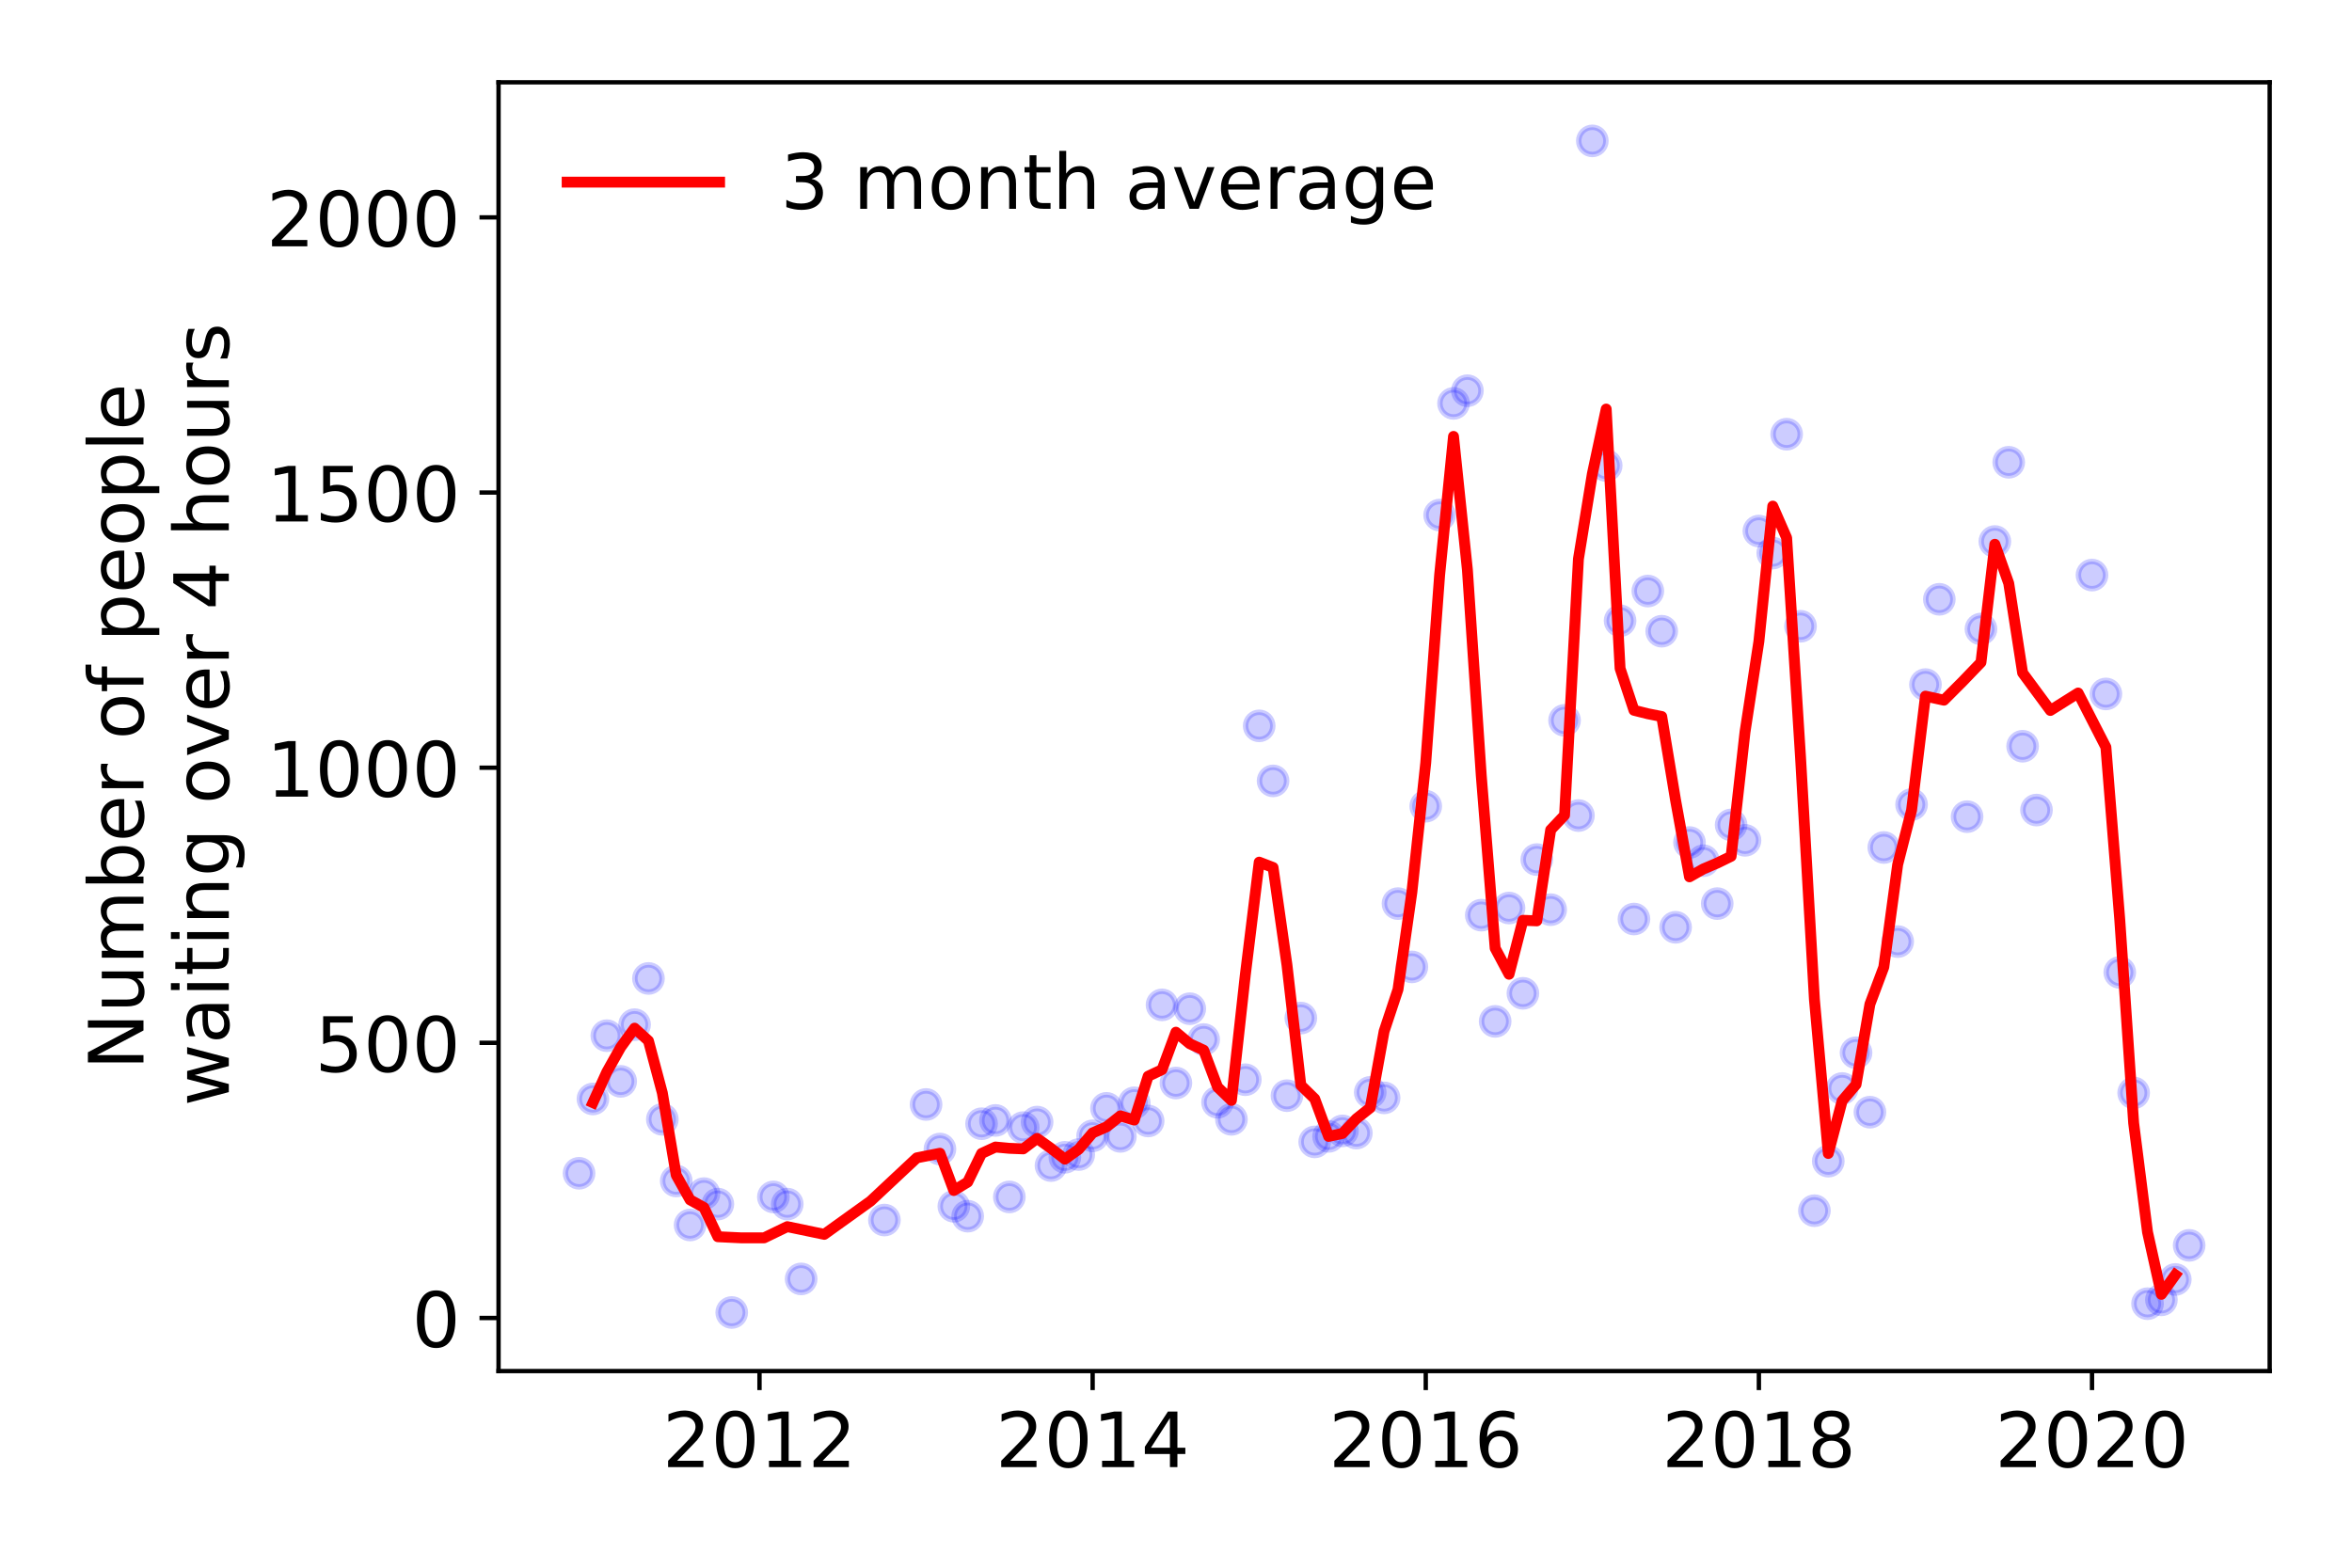 <?xml version="1.0" encoding="utf-8" standalone="no"?>
<!DOCTYPE svg PUBLIC "-//W3C//DTD SVG 1.1//EN"
  "http://www.w3.org/Graphics/SVG/1.1/DTD/svg11.dtd">
<!-- Created with matplotlib (https://matplotlib.org/) -->
<svg height="288pt" version="1.1" viewBox="0 0 432 288" width="432pt" xmlns="http://www.w3.org/2000/svg" xmlns:xlink="http://www.w3.org/1999/xlink">
 <defs>
  <style type="text/css">
*{stroke-linecap:butt;stroke-linejoin:round;}
  </style>
 </defs>
 <g id="figure_1">
  <g id="patch_1">
   <path d="M 0 288 
L 432 288 
L 432 0 
L 0 0 
z
" style="fill:#ffffff;"/>
  </g>
  <g id="axes_1">
   <g id="patch_2">
    <path d="M 91.57 251.88 
L 416.88 251.88 
L 416.88 15.12 
L 91.57 15.12 
z
" style="fill:#ffffff;"/>
   </g>
   <g id="matplotlib.axis_1">
    <g id="xtick_1">
     <g id="line2d_1">
      <defs>
       <path d="M 0 0 
L 0 3.5 
" id="m45bb1e6e44" style="stroke:#000000;stroke-width:0.8;"/>
      </defs>
      <g>
       <use style="stroke:#000000;stroke-width:0.8;" x="139.5" xlink:href="#m45bb1e6e44" y="251.88"/>
      </g>
     </g>
     <g id="text_1">
      <!-- 2012 -->
      <defs>
       <path d="M 19.188 8.297 
L 53.609 8.297 
L 53.609 0 
L 7.328 0 
L 7.328 8.297 
Q 12.938 14.109 22.625 23.891 
Q 32.328 33.688 34.812 36.531 
Q 39.547 41.844 41.422 45.531 
Q 43.312 49.219 43.312 52.781 
Q 43.312 58.594 39.234 62.25 
Q 35.156 65.922 28.609 65.922 
Q 23.969 65.922 18.812 64.312 
Q 13.672 62.703 7.812 59.422 
L 7.812 69.391 
Q 13.766 71.781 18.938 73 
Q 24.125 74.219 28.422 74.219 
Q 39.75 74.219 46.484 68.547 
Q 53.219 62.891 53.219 53.422 
Q 53.219 48.922 51.531 44.891 
Q 49.859 40.875 45.406 35.406 
Q 44.188 33.984 37.641 27.219 
Q 31.109 20.453 19.188 8.297 
z
" id="DejaVuSans-50"/>
       <path d="M 31.781 66.406 
Q 24.172 66.406 20.328 58.906 
Q 16.5 51.422 16.5 36.375 
Q 16.5 21.391 20.328 13.891 
Q 24.172 6.391 31.781 6.391 
Q 39.453 6.391 43.281 13.891 
Q 47.125 21.391 47.125 36.375 
Q 47.125 51.422 43.281 58.906 
Q 39.453 66.406 31.781 66.406 
z
M 31.781 74.219 
Q 44.047 74.219 50.516 64.516 
Q 56.984 54.828 56.984 36.375 
Q 56.984 17.969 50.516 8.266 
Q 44.047 -1.422 31.781 -1.422 
Q 19.531 -1.422 13.062 8.266 
Q 6.594 17.969 6.594 36.375 
Q 6.594 54.828 13.062 64.516 
Q 19.531 74.219 31.781 74.219 
z
" id="DejaVuSans-48"/>
       <path d="M 12.406 8.297 
L 28.516 8.297 
L 28.516 63.922 
L 10.984 60.406 
L 10.984 69.391 
L 28.422 72.906 
L 38.281 72.906 
L 38.281 8.297 
L 54.391 8.297 
L 54.391 0 
L 12.406 0 
z
" id="DejaVuSans-49"/>
      </defs>
      <g transform="translate(121.685 269.518)scale(0.14 -0.14)">
       <use xlink:href="#DejaVuSans-50"/>
       <use x="63.623" xlink:href="#DejaVuSans-48"/>
       <use x="127.246" xlink:href="#DejaVuSans-49"/>
       <use x="190.869" xlink:href="#DejaVuSans-50"/>
      </g>
     </g>
    </g>
    <g id="xtick_2">
     <g id="line2d_2">
      <g>
       <use style="stroke:#000000;stroke-width:0.8;" x="200.687" xlink:href="#m45bb1e6e44" y="251.88"/>
      </g>
     </g>
     <g id="text_2">
      <!-- 2014 -->
      <defs>
       <path d="M 37.797 64.312 
L 12.891 25.391 
L 37.797 25.391 
z
M 35.203 72.906 
L 47.609 72.906 
L 47.609 25.391 
L 58.016 25.391 
L 58.016 17.188 
L 47.609 17.188 
L 47.609 0 
L 37.797 0 
L 37.797 17.188 
L 4.891 17.188 
L 4.891 26.703 
z
" id="DejaVuSans-52"/>
      </defs>
      <g transform="translate(182.872 269.518)scale(0.14 -0.14)">
       <use xlink:href="#DejaVuSans-50"/>
       <use x="63.623" xlink:href="#DejaVuSans-48"/>
       <use x="127.246" xlink:href="#DejaVuSans-49"/>
       <use x="190.869" xlink:href="#DejaVuSans-52"/>
      </g>
     </g>
    </g>
    <g id="xtick_3">
     <g id="line2d_3">
      <g>
       <use style="stroke:#000000;stroke-width:0.8;" x="261.873" xlink:href="#m45bb1e6e44" y="251.88"/>
      </g>
     </g>
     <g id="text_3">
      <!-- 2016 -->
      <defs>
       <path d="M 33.016 40.375 
Q 26.375 40.375 22.484 35.828 
Q 18.609 31.297 18.609 23.391 
Q 18.609 15.531 22.484 10.953 
Q 26.375 6.391 33.016 6.391 
Q 39.656 6.391 43.531 10.953 
Q 47.406 15.531 47.406 23.391 
Q 47.406 31.297 43.531 35.828 
Q 39.656 40.375 33.016 40.375 
z
M 52.594 71.297 
L 52.594 62.312 
Q 48.875 64.062 45.094 64.984 
Q 41.312 65.922 37.594 65.922 
Q 27.828 65.922 22.672 59.328 
Q 17.531 52.734 16.797 39.406 
Q 19.672 43.656 24.016 45.922 
Q 28.375 48.188 33.594 48.188 
Q 44.578 48.188 50.953 41.516 
Q 57.328 34.859 57.328 23.391 
Q 57.328 12.156 50.688 5.359 
Q 44.047 -1.422 33.016 -1.422 
Q 20.359 -1.422 13.672 8.266 
Q 6.984 17.969 6.984 36.375 
Q 6.984 53.656 15.188 63.938 
Q 23.391 74.219 37.203 74.219 
Q 40.922 74.219 44.703 73.484 
Q 48.484 72.75 52.594 71.297 
z
" id="DejaVuSans-54"/>
      </defs>
      <g transform="translate(244.058 269.518)scale(0.14 -0.14)">
       <use xlink:href="#DejaVuSans-50"/>
       <use x="63.623" xlink:href="#DejaVuSans-48"/>
       <use x="127.246" xlink:href="#DejaVuSans-49"/>
       <use x="190.869" xlink:href="#DejaVuSans-54"/>
      </g>
     </g>
    </g>
    <g id="xtick_4">
     <g id="line2d_4">
      <g>
       <use style="stroke:#000000;stroke-width:0.8;" x="323.06" xlink:href="#m45bb1e6e44" y="251.88"/>
      </g>
     </g>
     <g id="text_4">
      <!-- 2018 -->
      <defs>
       <path d="M 31.781 34.625 
Q 24.75 34.625 20.719 30.859 
Q 16.703 27.094 16.703 20.516 
Q 16.703 13.922 20.719 10.156 
Q 24.75 6.391 31.781 6.391 
Q 38.812 6.391 42.859 10.172 
Q 46.922 13.969 46.922 20.516 
Q 46.922 27.094 42.891 30.859 
Q 38.875 34.625 31.781 34.625 
z
M 21.922 38.812 
Q 15.578 40.375 12.031 44.719 
Q 8.5 49.078 8.5 55.328 
Q 8.5 64.062 14.719 69.141 
Q 20.953 74.219 31.781 74.219 
Q 42.672 74.219 48.875 69.141 
Q 55.078 64.062 55.078 55.328 
Q 55.078 49.078 51.531 44.719 
Q 48 40.375 41.703 38.812 
Q 48.828 37.156 52.797 32.312 
Q 56.781 27.484 56.781 20.516 
Q 56.781 9.906 50.312 4.234 
Q 43.844 -1.422 31.781 -1.422 
Q 19.734 -1.422 13.25 4.234 
Q 6.781 9.906 6.781 20.516 
Q 6.781 27.484 10.781 32.312 
Q 14.797 37.156 21.922 38.812 
z
M 18.312 54.391 
Q 18.312 48.734 21.844 45.562 
Q 25.391 42.391 31.781 42.391 
Q 38.141 42.391 41.719 45.562 
Q 45.312 48.734 45.312 54.391 
Q 45.312 60.062 41.719 63.234 
Q 38.141 66.406 31.781 66.406 
Q 25.391 66.406 21.844 63.234 
Q 18.312 60.062 18.312 54.391 
z
" id="DejaVuSans-56"/>
      </defs>
      <g transform="translate(305.245 269.518)scale(0.14 -0.14)">
       <use xlink:href="#DejaVuSans-50"/>
       <use x="63.623" xlink:href="#DejaVuSans-48"/>
       <use x="127.246" xlink:href="#DejaVuSans-49"/>
       <use x="190.869" xlink:href="#DejaVuSans-56"/>
      </g>
     </g>
    </g>
    <g id="xtick_5">
     <g id="line2d_5">
      <g>
       <use style="stroke:#000000;stroke-width:0.8;" x="384.247" xlink:href="#m45bb1e6e44" y="251.88"/>
      </g>
     </g>
     <g id="text_5">
      <!-- 2020 -->
      <g transform="translate(366.432 269.518)scale(0.14 -0.14)">
       <use xlink:href="#DejaVuSans-50"/>
       <use x="63.623" xlink:href="#DejaVuSans-48"/>
       <use x="127.246" xlink:href="#DejaVuSans-50"/>
       <use x="190.869" xlink:href="#DejaVuSans-48"/>
      </g>
     </g>
    </g>
   </g>
   <g id="matplotlib.axis_2">
    <g id="ytick_1">
     <g id="line2d_6">
      <defs>
       <path d="M 0 0 
L -3.5 0 
" id="mc5665ae047" style="stroke:#000000;stroke-width:0.8;"/>
      </defs>
      <g>
       <use style="stroke:#000000;stroke-width:0.8;" x="91.57" xlink:href="#mc5665ae047" y="242.129"/>
      </g>
     </g>
     <g id="text_6">
      <!-- 0 -->
      <g transform="translate(75.662 247.448)scale(0.14 -0.14)">
       <use xlink:href="#DejaVuSans-48"/>
      </g>
     </g>
    </g>
    <g id="ytick_2">
     <g id="line2d_7">
      <g>
       <use style="stroke:#000000;stroke-width:0.8;" x="91.57" xlink:href="#mc5665ae047" y="191.58"/>
      </g>
     </g>
     <g id="text_7">
      <!-- 500 -->
      <defs>
       <path d="M 10.797 72.906 
L 49.516 72.906 
L 49.516 64.594 
L 19.828 64.594 
L 19.828 46.734 
Q 21.969 47.469 24.109 47.828 
Q 26.266 48.188 28.422 48.188 
Q 40.625 48.188 47.75 41.5 
Q 54.891 34.812 54.891 23.391 
Q 54.891 11.625 47.562 5.094 
Q 40.234 -1.422 26.906 -1.422 
Q 22.312 -1.422 17.547 -0.641 
Q 12.797 0.141 7.719 1.703 
L 7.719 11.625 
Q 12.109 9.234 16.797 8.062 
Q 21.484 6.891 26.703 6.891 
Q 35.156 6.891 40.078 11.328 
Q 45.016 15.766 45.016 23.391 
Q 45.016 31 40.078 35.438 
Q 35.156 39.891 26.703 39.891 
Q 22.75 39.891 18.812 39.016 
Q 14.891 38.141 10.797 36.281 
z
" id="DejaVuSans-53"/>
      </defs>
      <g transform="translate(57.847 196.899)scale(0.14 -0.14)">
       <use xlink:href="#DejaVuSans-53"/>
       <use x="63.623" xlink:href="#DejaVuSans-48"/>
       <use x="127.246" xlink:href="#DejaVuSans-48"/>
      </g>
     </g>
    </g>
    <g id="ytick_3">
     <g id="line2d_8">
      <g>
       <use style="stroke:#000000;stroke-width:0.8;" x="91.57" xlink:href="#mc5665ae047" y="141.032"/>
      </g>
     </g>
     <g id="text_8">
      <!-- 1000 -->
      <g transform="translate(48.94 146.351)scale(0.14 -0.14)">
       <use xlink:href="#DejaVuSans-49"/>
       <use x="63.623" xlink:href="#DejaVuSans-48"/>
       <use x="127.246" xlink:href="#DejaVuSans-48"/>
       <use x="190.869" xlink:href="#DejaVuSans-48"/>
      </g>
     </g>
    </g>
    <g id="ytick_4">
     <g id="line2d_9">
      <g>
       <use style="stroke:#000000;stroke-width:0.8;" x="91.57" xlink:href="#mc5665ae047" y="90.483"/>
      </g>
     </g>
     <g id="text_9">
      <!-- 1500 -->
      <g transform="translate(48.94 95.802)scale(0.14 -0.14)">
       <use xlink:href="#DejaVuSans-49"/>
       <use x="63.623" xlink:href="#DejaVuSans-53"/>
       <use x="127.246" xlink:href="#DejaVuSans-48"/>
       <use x="190.869" xlink:href="#DejaVuSans-48"/>
      </g>
     </g>
    </g>
    <g id="ytick_5">
     <g id="line2d_10">
      <g>
       <use style="stroke:#000000;stroke-width:0.8;" x="91.57" xlink:href="#mc5665ae047" y="39.934"/>
      </g>
     </g>
     <g id="text_10">
      <!-- 2000 -->
      <g transform="translate(48.94 45.253)scale(0.14 -0.14)">
       <use xlink:href="#DejaVuSans-50"/>
       <use x="63.623" xlink:href="#DejaVuSans-48"/>
       <use x="127.246" xlink:href="#DejaVuSans-48"/>
       <use x="190.869" xlink:href="#DejaVuSans-48"/>
      </g>
     </g>
    </g>
    <g id="text_11">
     <!-- Number of people -->
     <defs>
      <path d="M 9.812 72.906 
L 23.094 72.906 
L 55.422 11.922 
L 55.422 72.906 
L 64.984 72.906 
L 64.984 0 
L 51.703 0 
L 19.391 60.984 
L 19.391 0 
L 9.812 0 
z
" id="DejaVuSans-78"/>
      <path d="M 8.5 21.578 
L 8.5 54.688 
L 17.484 54.688 
L 17.484 21.922 
Q 17.484 14.156 20.5 10.266 
Q 23.531 6.391 29.594 6.391 
Q 36.859 6.391 41.078 11.031 
Q 45.312 15.672 45.312 23.688 
L 45.312 54.688 
L 54.297 54.688 
L 54.297 0 
L 45.312 0 
L 45.312 8.406 
Q 42.047 3.422 37.719 1 
Q 33.406 -1.422 27.688 -1.422 
Q 18.266 -1.422 13.375 4.438 
Q 8.5 10.297 8.5 21.578 
z
M 31.109 56 
z
" id="DejaVuSans-117"/>
      <path d="M 52 44.188 
Q 55.375 50.25 60.062 53.125 
Q 64.75 56 71.094 56 
Q 79.641 56 84.281 50.016 
Q 88.922 44.047 88.922 33.016 
L 88.922 0 
L 79.891 0 
L 79.891 32.719 
Q 79.891 40.578 77.094 44.375 
Q 74.312 48.188 68.609 48.188 
Q 61.625 48.188 57.562 43.547 
Q 53.516 38.922 53.516 30.906 
L 53.516 0 
L 44.484 0 
L 44.484 32.719 
Q 44.484 40.625 41.703 44.406 
Q 38.922 48.188 33.109 48.188 
Q 26.219 48.188 22.156 43.531 
Q 18.109 38.875 18.109 30.906 
L 18.109 0 
L 9.078 0 
L 9.078 54.688 
L 18.109 54.688 
L 18.109 46.188 
Q 21.188 51.219 25.484 53.609 
Q 29.781 56 35.688 56 
Q 41.656 56 45.828 52.969 
Q 50 49.953 52 44.188 
z
" id="DejaVuSans-109"/>
      <path d="M 48.688 27.297 
Q 48.688 37.203 44.609 42.844 
Q 40.531 48.484 33.406 48.484 
Q 26.266 48.484 22.188 42.844 
Q 18.109 37.203 18.109 27.297 
Q 18.109 17.391 22.188 11.75 
Q 26.266 6.109 33.406 6.109 
Q 40.531 6.109 44.609 11.75 
Q 48.688 17.391 48.688 27.297 
z
M 18.109 46.391 
Q 20.953 51.266 25.266 53.625 
Q 29.594 56 35.594 56 
Q 45.562 56 51.781 48.094 
Q 58.016 40.188 58.016 27.297 
Q 58.016 14.406 51.781 6.484 
Q 45.562 -1.422 35.594 -1.422 
Q 29.594 -1.422 25.266 0.953 
Q 20.953 3.328 18.109 8.203 
L 18.109 0 
L 9.078 0 
L 9.078 75.984 
L 18.109 75.984 
z
" id="DejaVuSans-98"/>
      <path d="M 56.203 29.594 
L 56.203 25.203 
L 14.891 25.203 
Q 15.484 15.922 20.484 11.062 
Q 25.484 6.203 34.422 6.203 
Q 39.594 6.203 44.453 7.469 
Q 49.312 8.734 54.109 11.281 
L 54.109 2.781 
Q 49.266 0.734 44.188 -0.344 
Q 39.109 -1.422 33.891 -1.422 
Q 20.797 -1.422 13.156 6.188 
Q 5.516 13.812 5.516 26.812 
Q 5.516 40.234 12.766 48.109 
Q 20.016 56 32.328 56 
Q 43.359 56 49.781 48.891 
Q 56.203 41.797 56.203 29.594 
z
M 47.219 32.234 
Q 47.125 39.594 43.094 43.984 
Q 39.062 48.391 32.422 48.391 
Q 24.906 48.391 20.391 44.141 
Q 15.875 39.891 15.188 32.172 
z
" id="DejaVuSans-101"/>
      <path d="M 41.109 46.297 
Q 39.594 47.172 37.812 47.578 
Q 36.031 48 33.891 48 
Q 26.266 48 22.188 43.047 
Q 18.109 38.094 18.109 28.812 
L 18.109 0 
L 9.078 0 
L 9.078 54.688 
L 18.109 54.688 
L 18.109 46.188 
Q 20.953 51.172 25.484 53.578 
Q 30.031 56 36.531 56 
Q 37.453 56 38.578 55.875 
Q 39.703 55.766 41.062 55.516 
z
" id="DejaVuSans-114"/>
      <path id="DejaVuSans-32"/>
      <path d="M 30.609 48.391 
Q 23.391 48.391 19.188 42.75 
Q 14.984 37.109 14.984 27.297 
Q 14.984 17.484 19.156 11.844 
Q 23.344 6.203 30.609 6.203 
Q 37.797 6.203 41.984 11.859 
Q 46.188 17.531 46.188 27.297 
Q 46.188 37.016 41.984 42.703 
Q 37.797 48.391 30.609 48.391 
z
M 30.609 56 
Q 42.328 56 49.016 48.375 
Q 55.719 40.766 55.719 27.297 
Q 55.719 13.875 49.016 6.219 
Q 42.328 -1.422 30.609 -1.422 
Q 18.844 -1.422 12.172 6.219 
Q 5.516 13.875 5.516 27.297 
Q 5.516 40.766 12.172 48.375 
Q 18.844 56 30.609 56 
z
" id="DejaVuSans-111"/>
      <path d="M 37.109 75.984 
L 37.109 68.5 
L 28.516 68.5 
Q 23.688 68.5 21.797 66.547 
Q 19.922 64.594 19.922 59.516 
L 19.922 54.688 
L 34.719 54.688 
L 34.719 47.703 
L 19.922 47.703 
L 19.922 0 
L 10.891 0 
L 10.891 47.703 
L 2.297 47.703 
L 2.297 54.688 
L 10.891 54.688 
L 10.891 58.5 
Q 10.891 67.625 15.141 71.797 
Q 19.391 75.984 28.609 75.984 
z
" id="DejaVuSans-102"/>
      <path d="M 18.109 8.203 
L 18.109 -20.797 
L 9.078 -20.797 
L 9.078 54.688 
L 18.109 54.688 
L 18.109 46.391 
Q 20.953 51.266 25.266 53.625 
Q 29.594 56 35.594 56 
Q 45.562 56 51.781 48.094 
Q 58.016 40.188 58.016 27.297 
Q 58.016 14.406 51.781 6.484 
Q 45.562 -1.422 35.594 -1.422 
Q 29.594 -1.422 25.266 0.953 
Q 20.953 3.328 18.109 8.203 
z
M 48.688 27.297 
Q 48.688 37.203 44.609 42.844 
Q 40.531 48.484 33.406 48.484 
Q 26.266 48.484 22.188 42.844 
Q 18.109 37.203 18.109 27.297 
Q 18.109 17.391 22.188 11.75 
Q 26.266 6.109 33.406 6.109 
Q 40.531 6.109 44.609 11.75 
Q 48.688 17.391 48.688 27.297 
z
" id="DejaVuSans-112"/>
      <path d="M 9.422 75.984 
L 18.406 75.984 
L 18.406 0 
L 9.422 0 
z
" id="DejaVuSans-108"/>
     </defs>
     <g transform="translate(26.352 196.547)rotate(-90)scale(0.14 -0.14)">
      <use xlink:href="#DejaVuSans-78"/>
      <use x="74.805" xlink:href="#DejaVuSans-117"/>
      <use x="138.184" xlink:href="#DejaVuSans-109"/>
      <use x="235.596" xlink:href="#DejaVuSans-98"/>
      <use x="299.072" xlink:href="#DejaVuSans-101"/>
      <use x="360.596" xlink:href="#DejaVuSans-114"/>
      <use x="401.709" xlink:href="#DejaVuSans-32"/>
      <use x="433.496" xlink:href="#DejaVuSans-111"/>
      <use x="494.678" xlink:href="#DejaVuSans-102"/>
      <use x="529.883" xlink:href="#DejaVuSans-32"/>
      <use x="561.67" xlink:href="#DejaVuSans-112"/>
      <use x="625.146" xlink:href="#DejaVuSans-101"/>
      <use x="686.67" xlink:href="#DejaVuSans-111"/>
      <use x="747.852" xlink:href="#DejaVuSans-112"/>
      <use x="811.328" xlink:href="#DejaVuSans-108"/>
      <use x="839.111" xlink:href="#DejaVuSans-101"/>
     </g>
     <!--  waiting over 4 hours -->
     <defs>
      <path d="M 4.203 54.688 
L 13.188 54.688 
L 24.422 12.016 
L 35.594 54.688 
L 46.188 54.688 
L 57.422 12.016 
L 68.609 54.688 
L 77.594 54.688 
L 63.281 0 
L 52.688 0 
L 40.922 44.828 
L 29.109 0 
L 18.5 0 
z
" id="DejaVuSans-119"/>
      <path d="M 34.281 27.484 
Q 23.391 27.484 19.188 25 
Q 14.984 22.516 14.984 16.5 
Q 14.984 11.719 18.141 8.906 
Q 21.297 6.109 26.703 6.109 
Q 34.188 6.109 38.703 11.406 
Q 43.219 16.703 43.219 25.484 
L 43.219 27.484 
z
M 52.203 31.203 
L 52.203 0 
L 43.219 0 
L 43.219 8.297 
Q 40.141 3.328 35.547 0.953 
Q 30.953 -1.422 24.312 -1.422 
Q 15.922 -1.422 10.953 3.297 
Q 6 8.016 6 15.922 
Q 6 25.141 12.172 29.828 
Q 18.359 34.516 30.609 34.516 
L 43.219 34.516 
L 43.219 35.406 
Q 43.219 41.609 39.141 45 
Q 35.062 48.391 27.688 48.391 
Q 23 48.391 18.547 47.266 
Q 14.109 46.141 10.016 43.891 
L 10.016 52.203 
Q 14.938 54.109 19.578 55.047 
Q 24.219 56 28.609 56 
Q 40.484 56 46.344 49.844 
Q 52.203 43.703 52.203 31.203 
z
" id="DejaVuSans-97"/>
      <path d="M 9.422 54.688 
L 18.406 54.688 
L 18.406 0 
L 9.422 0 
z
M 9.422 75.984 
L 18.406 75.984 
L 18.406 64.594 
L 9.422 64.594 
z
" id="DejaVuSans-105"/>
      <path d="M 18.312 70.219 
L 18.312 54.688 
L 36.812 54.688 
L 36.812 47.703 
L 18.312 47.703 
L 18.312 18.016 
Q 18.312 11.328 20.141 9.422 
Q 21.969 7.516 27.594 7.516 
L 36.812 7.516 
L 36.812 0 
L 27.594 0 
Q 17.188 0 13.234 3.875 
Q 9.281 7.766 9.281 18.016 
L 9.281 47.703 
L 2.688 47.703 
L 2.688 54.688 
L 9.281 54.688 
L 9.281 70.219 
z
" id="DejaVuSans-116"/>
      <path d="M 54.891 33.016 
L 54.891 0 
L 45.906 0 
L 45.906 32.719 
Q 45.906 40.484 42.875 44.328 
Q 39.844 48.188 33.797 48.188 
Q 26.516 48.188 22.312 43.547 
Q 18.109 38.922 18.109 30.906 
L 18.109 0 
L 9.078 0 
L 9.078 54.688 
L 18.109 54.688 
L 18.109 46.188 
Q 21.344 51.125 25.703 53.562 
Q 30.078 56 35.797 56 
Q 45.219 56 50.047 50.172 
Q 54.891 44.344 54.891 33.016 
z
" id="DejaVuSans-110"/>
      <path d="M 45.406 27.984 
Q 45.406 37.75 41.375 43.109 
Q 37.359 48.484 30.078 48.484 
Q 22.859 48.484 18.828 43.109 
Q 14.797 37.75 14.797 27.984 
Q 14.797 18.266 18.828 12.891 
Q 22.859 7.516 30.078 7.516 
Q 37.359 7.516 41.375 12.891 
Q 45.406 18.266 45.406 27.984 
z
M 54.391 6.781 
Q 54.391 -7.172 48.188 -13.984 
Q 42 -20.797 29.203 -20.797 
Q 24.469 -20.797 20.266 -20.094 
Q 16.062 -19.391 12.109 -17.922 
L 12.109 -9.188 
Q 16.062 -11.328 19.922 -12.344 
Q 23.781 -13.375 27.781 -13.375 
Q 36.625 -13.375 41.016 -8.766 
Q 45.406 -4.156 45.406 5.172 
L 45.406 9.625 
Q 42.625 4.781 38.281 2.391 
Q 33.938 0 27.875 0 
Q 17.828 0 11.672 7.656 
Q 5.516 15.328 5.516 27.984 
Q 5.516 40.672 11.672 48.328 
Q 17.828 56 27.875 56 
Q 33.938 56 38.281 53.609 
Q 42.625 51.219 45.406 46.391 
L 45.406 54.688 
L 54.391 54.688 
z
" id="DejaVuSans-103"/>
      <path d="M 2.984 54.688 
L 12.5 54.688 
L 29.594 8.797 
L 46.688 54.688 
L 56.203 54.688 
L 35.688 0 
L 23.484 0 
z
" id="DejaVuSans-118"/>
      <path d="M 54.891 33.016 
L 54.891 0 
L 45.906 0 
L 45.906 32.719 
Q 45.906 40.484 42.875 44.328 
Q 39.844 48.188 33.797 48.188 
Q 26.516 48.188 22.312 43.547 
Q 18.109 38.922 18.109 30.906 
L 18.109 0 
L 9.078 0 
L 9.078 75.984 
L 18.109 75.984 
L 18.109 46.188 
Q 21.344 51.125 25.703 53.562 
Q 30.078 56 35.797 56 
Q 45.219 56 50.047 50.172 
Q 54.891 44.344 54.891 33.016 
z
" id="DejaVuSans-104"/>
      <path d="M 44.281 53.078 
L 44.281 44.578 
Q 40.484 46.531 36.375 47.5 
Q 32.281 48.484 27.875 48.484 
Q 21.188 48.484 17.844 46.438 
Q 14.5 44.391 14.5 40.281 
Q 14.5 37.156 16.891 35.375 
Q 19.281 33.594 26.516 31.984 
L 29.594 31.297 
Q 39.156 29.25 43.188 25.516 
Q 47.219 21.781 47.219 15.094 
Q 47.219 7.469 41.188 3.016 
Q 35.156 -1.422 24.609 -1.422 
Q 20.219 -1.422 15.453 -0.562 
Q 10.688 0.297 5.422 2 
L 5.422 11.281 
Q 10.406 8.688 15.234 7.391 
Q 20.062 6.109 24.812 6.109 
Q 31.156 6.109 34.562 8.281 
Q 37.984 10.453 37.984 14.406 
Q 37.984 18.062 35.516 20.016 
Q 33.062 21.969 24.703 23.781 
L 21.578 24.516 
Q 13.234 26.266 9.516 29.906 
Q 5.812 33.547 5.812 39.891 
Q 5.812 47.609 11.281 51.797 
Q 16.75 56 26.812 56 
Q 31.781 56 36.172 55.266 
Q 40.578 54.547 44.281 53.078 
z
" id="DejaVuSans-115"/>
     </defs>
     <g transform="translate(42.028 207.672)rotate(-90)scale(0.14 -0.14)">
      <use xlink:href="#DejaVuSans-32"/>
      <use x="31.787" xlink:href="#DejaVuSans-119"/>
      <use x="113.574" xlink:href="#DejaVuSans-97"/>
      <use x="174.854" xlink:href="#DejaVuSans-105"/>
      <use x="202.637" xlink:href="#DejaVuSans-116"/>
      <use x="241.846" xlink:href="#DejaVuSans-105"/>
      <use x="269.629" xlink:href="#DejaVuSans-110"/>
      <use x="333.008" xlink:href="#DejaVuSans-103"/>
      <use x="396.484" xlink:href="#DejaVuSans-32"/>
      <use x="428.271" xlink:href="#DejaVuSans-111"/>
      <use x="489.453" xlink:href="#DejaVuSans-118"/>
      <use x="548.633" xlink:href="#DejaVuSans-101"/>
      <use x="610.156" xlink:href="#DejaVuSans-114"/>
      <use x="651.27" xlink:href="#DejaVuSans-32"/>
      <use x="683.057" xlink:href="#DejaVuSans-52"/>
      <use x="746.68" xlink:href="#DejaVuSans-32"/>
      <use x="778.467" xlink:href="#DejaVuSans-104"/>
      <use x="841.846" xlink:href="#DejaVuSans-111"/>
      <use x="903.027" xlink:href="#DejaVuSans-117"/>
      <use x="966.406" xlink:href="#DejaVuSans-114"/>
      <use x="1007.52" xlink:href="#DejaVuSans-115"/>
     </g>
    </g>
   </g>
   <g id="line2d_11">
    <defs>
     <path d="M 0 2.5 
C 0.663 2.5 1.299 2.237 1.768 1.768 
C 2.237 1.299 2.5 0.663 2.5 0 
C 2.5 -0.663 2.237 -1.299 1.768 -1.768 
C 1.299 -2.237 0.663 -2.5 0 -2.5 
C -0.663 -2.5 -1.299 -2.237 -1.768 -1.768 
C -2.237 -1.299 -2.5 -0.663 -2.5 0 
C -2.5 0.663 -2.237 1.299 -1.768 1.768 
C -1.299 2.237 -0.663 2.5 0 2.5 
z
" id="m04455fd115" style="stroke:#0000ff;stroke-opacity:0.2;"/>
    </defs>
    <g clip-path="url(#p02357428f3)">
     <use style="fill:#0000ff;fill-opacity:0.2;stroke:#0000ff;stroke-opacity:0.2;" x="402.093" xlink:href="#m04455fd115" y="228.784"/>
     <use style="fill:#0000ff;fill-opacity:0.2;stroke:#0000ff;stroke-opacity:0.2;" x="399.544" xlink:href="#m04455fd115" y="235.052"/>
     <use style="fill:#0000ff;fill-opacity:0.2;stroke:#0000ff;stroke-opacity:0.2;" x="396.994" xlink:href="#m04455fd115" y="238.793"/>
     <use style="fill:#0000ff;fill-opacity:0.2;stroke:#0000ff;stroke-opacity:0.2;" x="394.445" xlink:href="#m04455fd115" y="239.501"/>
     <use style="fill:#0000ff;fill-opacity:0.2;stroke:#0000ff;stroke-opacity:0.2;" x="391.895" xlink:href="#m04455fd115" y="200.78"/>
     <use style="fill:#0000ff;fill-opacity:0.2;stroke:#0000ff;stroke-opacity:0.2;" x="389.346" xlink:href="#m04455fd115" y="178.64"/>
     <use style="fill:#0000ff;fill-opacity:0.2;stroke:#0000ff;stroke-opacity:0.2;" x="386.796" xlink:href="#m04455fd115" y="127.485"/>
     <use style="fill:#0000ff;fill-opacity:0.2;stroke:#0000ff;stroke-opacity:0.2;" x="384.247" xlink:href="#m04455fd115" y="105.648"/>
     <use style="fill:#0000ff;fill-opacity:0.2;stroke:#0000ff;stroke-opacity:0.2;" x="374.049" xlink:href="#m04455fd115" y="148.816"/>
     <use style="fill:#0000ff;fill-opacity:0.2;stroke:#0000ff;stroke-opacity:0.2;" x="371.5" xlink:href="#m04455fd115" y="137.089"/>
     <use style="fill:#0000ff;fill-opacity:0.2;stroke:#0000ff;stroke-opacity:0.2;" x="368.95" xlink:href="#m04455fd115" y="84.923"/>
     <use style="fill:#0000ff;fill-opacity:0.2;stroke:#0000ff;stroke-opacity:0.2;" x="366.401" xlink:href="#m04455fd115" y="99.481"/>
     <use style="fill:#0000ff;fill-opacity:0.2;stroke:#0000ff;stroke-opacity:0.2;" x="363.851" xlink:href="#m04455fd115" y="115.555"/>
     <use style="fill:#0000ff;fill-opacity:0.2;stroke:#0000ff;stroke-opacity:0.2;" x="361.302" xlink:href="#m04455fd115" y="150.029"/>
     <use style="fill:#0000ff;fill-opacity:0.2;stroke:#0000ff;stroke-opacity:0.2;" x="356.203" xlink:href="#m04455fd115" y="110.096"/>
     <use style="fill:#0000ff;fill-opacity:0.2;stroke:#0000ff;stroke-opacity:0.2;" x="353.654" xlink:href="#m04455fd115" y="125.766"/>
     <use style="fill:#0000ff;fill-opacity:0.2;stroke:#0000ff;stroke-opacity:0.2;" x="351.104" xlink:href="#m04455fd115" y="147.805"/>
     <use style="fill:#0000ff;fill-opacity:0.2;stroke:#0000ff;stroke-opacity:0.2;" x="348.555" xlink:href="#m04455fd115" y="172.979"/>
     <use style="fill:#0000ff;fill-opacity:0.2;stroke:#0000ff;stroke-opacity:0.2;" x="346.005" xlink:href="#m04455fd115" y="155.691"/>
     <use style="fill:#0000ff;fill-opacity:0.2;stroke:#0000ff;stroke-opacity:0.2;" x="343.456" xlink:href="#m04455fd115" y="204.319"/>
     <use style="fill:#0000ff;fill-opacity:0.2;stroke:#0000ff;stroke-opacity:0.2;" x="340.906" xlink:href="#m04455fd115" y="193.4"/>
     <use style="fill:#0000ff;fill-opacity:0.2;stroke:#0000ff;stroke-opacity:0.2;" x="338.357" xlink:href="#m04455fd115" y="199.972"/>
     <use style="fill:#0000ff;fill-opacity:0.2;stroke:#0000ff;stroke-opacity:0.2;" x="335.807" xlink:href="#m04455fd115" y="213.316"/>
     <use style="fill:#0000ff;fill-opacity:0.2;stroke:#0000ff;stroke-opacity:0.2;" x="333.258" xlink:href="#m04455fd115" y="222.415"/>
     <use style="fill:#0000ff;fill-opacity:0.2;stroke:#0000ff;stroke-opacity:0.2;" x="330.709" xlink:href="#m04455fd115" y="115.05"/>
     <use style="fill:#0000ff;fill-opacity:0.2;stroke:#0000ff;stroke-opacity:0.2;" x="328.159" xlink:href="#m04455fd115" y="79.767"/>
     <use style="fill:#0000ff;fill-opacity:0.2;stroke:#0000ff;stroke-opacity:0.2;" x="325.61" xlink:href="#m04455fd115" y="101.604"/>
     <use style="fill:#0000ff;fill-opacity:0.2;stroke:#0000ff;stroke-opacity:0.2;" x="323.06" xlink:href="#m04455fd115" y="97.56"/>
     <use style="fill:#0000ff;fill-opacity:0.2;stroke:#0000ff;stroke-opacity:0.2;" x="320.511" xlink:href="#m04455fd115" y="154.377"/>
     <use style="fill:#0000ff;fill-opacity:0.2;stroke:#0000ff;stroke-opacity:0.2;" x="317.961" xlink:href="#m04455fd115" y="151.546"/>
     <use style="fill:#0000ff;fill-opacity:0.2;stroke:#0000ff;stroke-opacity:0.2;" x="315.412" xlink:href="#m04455fd115" y="166.003"/>
     <use style="fill:#0000ff;fill-opacity:0.2;stroke:#0000ff;stroke-opacity:0.2;" x="312.862" xlink:href="#m04455fd115" y="158.117"/>
     <use style="fill:#0000ff;fill-opacity:0.2;stroke:#0000ff;stroke-opacity:0.2;" x="310.313" xlink:href="#m04455fd115" y="154.781"/>
     <use style="fill:#0000ff;fill-opacity:0.2;stroke:#0000ff;stroke-opacity:0.2;" x="307.763" xlink:href="#m04455fd115" y="170.35"/>
     <use style="fill:#0000ff;fill-opacity:0.2;stroke:#0000ff;stroke-opacity:0.2;" x="305.214" xlink:href="#m04455fd115" y="115.96"/>
     <use style="fill:#0000ff;fill-opacity:0.2;stroke:#0000ff;stroke-opacity:0.2;" x="302.665" xlink:href="#m04455fd115" y="108.579"/>
     <use style="fill:#0000ff;fill-opacity:0.2;stroke:#0000ff;stroke-opacity:0.2;" x="300.115" xlink:href="#m04455fd115" y="168.834"/>
     <use style="fill:#0000ff;fill-opacity:0.2;stroke:#0000ff;stroke-opacity:0.2;" x="297.566" xlink:href="#m04455fd115" y="114.039"/>
     <use style="fill:#0000ff;fill-opacity:0.2;stroke:#0000ff;stroke-opacity:0.2;" x="295.016" xlink:href="#m04455fd115" y="85.529"/>
     <use style="fill:#0000ff;fill-opacity:0.2;stroke:#0000ff;stroke-opacity:0.2;" x="292.467" xlink:href="#m04455fd115" y="25.882"/>
     <use style="fill:#0000ff;fill-opacity:0.2;stroke:#0000ff;stroke-opacity:0.2;" x="289.917" xlink:href="#m04455fd115" y="149.827"/>
     <use style="fill:#0000ff;fill-opacity:0.2;stroke:#0000ff;stroke-opacity:0.2;" x="287.368" xlink:href="#m04455fd115" y="132.337"/>
     <use style="fill:#0000ff;fill-opacity:0.2;stroke:#0000ff;stroke-opacity:0.2;" x="284.818" xlink:href="#m04455fd115" y="167.115"/>
     <use style="fill:#0000ff;fill-opacity:0.2;stroke:#0000ff;stroke-opacity:0.2;" x="282.269" xlink:href="#m04455fd115" y="157.915"/>
     <use style="fill:#0000ff;fill-opacity:0.2;stroke:#0000ff;stroke-opacity:0.2;" x="279.72" xlink:href="#m04455fd115" y="182.482"/>
     <use style="fill:#0000ff;fill-opacity:0.2;stroke:#0000ff;stroke-opacity:0.2;" x="277.17" xlink:href="#m04455fd115" y="166.812"/>
     <use style="fill:#0000ff;fill-opacity:0.2;stroke:#0000ff;stroke-opacity:0.2;" x="274.621" xlink:href="#m04455fd115" y="187.638"/>
     <use style="fill:#0000ff;fill-opacity:0.2;stroke:#0000ff;stroke-opacity:0.2;" x="272.071" xlink:href="#m04455fd115" y="168.126"/>
     <use style="fill:#0000ff;fill-opacity:0.2;stroke:#0000ff;stroke-opacity:0.2;" x="269.522" xlink:href="#m04455fd115" y="71.78"/>
     <use style="fill:#0000ff;fill-opacity:0.2;stroke:#0000ff;stroke-opacity:0.2;" x="266.972" xlink:href="#m04455fd115" y="74.105"/>
     <use style="fill:#0000ff;fill-opacity:0.2;stroke:#0000ff;stroke-opacity:0.2;" x="264.423" xlink:href="#m04455fd115" y="94.628"/>
     <use style="fill:#0000ff;fill-opacity:0.2;stroke:#0000ff;stroke-opacity:0.2;" x="261.873" xlink:href="#m04455fd115" y="148.109"/>
     <use style="fill:#0000ff;fill-opacity:0.2;stroke:#0000ff;stroke-opacity:0.2;" x="259.324" xlink:href="#m04455fd115" y="177.629"/>
     <use style="fill:#0000ff;fill-opacity:0.2;stroke:#0000ff;stroke-opacity:0.2;" x="256.774" xlink:href="#m04455fd115" y="166.003"/>
     <use style="fill:#0000ff;fill-opacity:0.2;stroke:#0000ff;stroke-opacity:0.2;" x="254.225" xlink:href="#m04455fd115" y="201.69"/>
     <use style="fill:#0000ff;fill-opacity:0.2;stroke:#0000ff;stroke-opacity:0.2;" x="251.676" xlink:href="#m04455fd115" y="200.679"/>
     <use style="fill:#0000ff;fill-opacity:0.2;stroke:#0000ff;stroke-opacity:0.2;" x="249.126" xlink:href="#m04455fd115" y="208.16"/>
     <use style="fill:#0000ff;fill-opacity:0.2;stroke:#0000ff;stroke-opacity:0.2;" x="246.577" xlink:href="#m04455fd115" y="207.756"/>
     <use style="fill:#0000ff;fill-opacity:0.2;stroke:#0000ff;stroke-opacity:0.2;" x="244.027" xlink:href="#m04455fd115" y="208.767"/>
     <use style="fill:#0000ff;fill-opacity:0.2;stroke:#0000ff;stroke-opacity:0.2;" x="241.478" xlink:href="#m04455fd115" y="209.778"/>
     <use style="fill:#0000ff;fill-opacity:0.2;stroke:#0000ff;stroke-opacity:0.2;" x="238.928" xlink:href="#m04455fd115" y="187.031"/>
     <use style="fill:#0000ff;fill-opacity:0.2;stroke:#0000ff;stroke-opacity:0.2;" x="236.379" xlink:href="#m04455fd115" y="201.286"/>
     <use style="fill:#0000ff;fill-opacity:0.2;stroke:#0000ff;stroke-opacity:0.2;" x="233.829" xlink:href="#m04455fd115" y="143.458"/>
     <use style="fill:#0000ff;fill-opacity:0.2;stroke:#0000ff;stroke-opacity:0.2;" x="231.28" xlink:href="#m04455fd115" y="133.348"/>
     <use style="fill:#0000ff;fill-opacity:0.2;stroke:#0000ff;stroke-opacity:0.2;" x="228.73" xlink:href="#m04455fd115" y="198.354"/>
     <use style="fill:#0000ff;fill-opacity:0.2;stroke:#0000ff;stroke-opacity:0.2;" x="226.181" xlink:href="#m04455fd115" y="205.633"/>
     <use style="fill:#0000ff;fill-opacity:0.2;stroke:#0000ff;stroke-opacity:0.2;" x="223.632" xlink:href="#m04455fd115" y="202.499"/>
     <use style="fill:#0000ff;fill-opacity:0.2;stroke:#0000ff;stroke-opacity:0.2;" x="221.082" xlink:href="#m04455fd115" y="190.974"/>
     <use style="fill:#0000ff;fill-opacity:0.2;stroke:#0000ff;stroke-opacity:0.2;" x="218.533" xlink:href="#m04455fd115" y="185.312"/>
     <use style="fill:#0000ff;fill-opacity:0.2;stroke:#0000ff;stroke-opacity:0.2;" x="215.983" xlink:href="#m04455fd115" y="198.961"/>
     <use style="fill:#0000ff;fill-opacity:0.2;stroke:#0000ff;stroke-opacity:0.2;" x="213.434" xlink:href="#m04455fd115" y="184.605"/>
     <use style="fill:#0000ff;fill-opacity:0.2;stroke:#0000ff;stroke-opacity:0.2;" x="210.884" xlink:href="#m04455fd115" y="205.936"/>
     <use style="fill:#0000ff;fill-opacity:0.2;stroke:#0000ff;stroke-opacity:0.2;" x="208.335" xlink:href="#m04455fd115" y="202.6"/>
     <use style="fill:#0000ff;fill-opacity:0.2;stroke:#0000ff;stroke-opacity:0.2;" x="205.785" xlink:href="#m04455fd115" y="208.767"/>
     <use style="fill:#0000ff;fill-opacity:0.2;stroke:#0000ff;stroke-opacity:0.2;" x="203.236" xlink:href="#m04455fd115" y="203.611"/>
     <use style="fill:#0000ff;fill-opacity:0.2;stroke:#0000ff;stroke-opacity:0.2;" x="200.687" xlink:href="#m04455fd115" y="208.666"/>
     <use style="fill:#0000ff;fill-opacity:0.2;stroke:#0000ff;stroke-opacity:0.2;" x="198.137" xlink:href="#m04455fd115" y="212.103"/>
     <use style="fill:#0000ff;fill-opacity:0.2;stroke:#0000ff;stroke-opacity:0.2;" x="195.588" xlink:href="#m04455fd115" y="212.609"/>
     <use style="fill:#0000ff;fill-opacity:0.2;stroke:#0000ff;stroke-opacity:0.2;" x="193.038" xlink:href="#m04455fd115" y="214.125"/>
     <use style="fill:#0000ff;fill-opacity:0.2;stroke:#0000ff;stroke-opacity:0.2;" x="190.489" xlink:href="#m04455fd115" y="206.138"/>
     <use style="fill:#0000ff;fill-opacity:0.2;stroke:#0000ff;stroke-opacity:0.2;" x="187.939" xlink:href="#m04455fd115" y="207.149"/>
     <use style="fill:#0000ff;fill-opacity:0.2;stroke:#0000ff;stroke-opacity:0.2;" x="185.39" xlink:href="#m04455fd115" y="219.888"/>
     <use style="fill:#0000ff;fill-opacity:0.2;stroke:#0000ff;stroke-opacity:0.2;" x="182.84" xlink:href="#m04455fd115" y="205.835"/>
     <use style="fill:#0000ff;fill-opacity:0.2;stroke:#0000ff;stroke-opacity:0.2;" x="180.291" xlink:href="#m04455fd115" y="206.442"/>
     <use style="fill:#0000ff;fill-opacity:0.2;stroke:#0000ff;stroke-opacity:0.2;" x="177.741" xlink:href="#m04455fd115" y="223.426"/>
     <use style="fill:#0000ff;fill-opacity:0.2;stroke:#0000ff;stroke-opacity:0.2;" x="175.192" xlink:href="#m04455fd115" y="221.606"/>
     <use style="fill:#0000ff;fill-opacity:0.2;stroke:#0000ff;stroke-opacity:0.2;" x="172.643" xlink:href="#m04455fd115" y="211.092"/>
     <use style="fill:#0000ff;fill-opacity:0.2;stroke:#0000ff;stroke-opacity:0.2;" x="170.093" xlink:href="#m04455fd115" y="202.903"/>
     <use style="fill:#0000ff;fill-opacity:0.2;stroke:#0000ff;stroke-opacity:0.2;" x="162.445" xlink:href="#m04455fd115" y="224.134"/>
     <use style="fill:#0000ff;fill-opacity:0.2;stroke:#0000ff;stroke-opacity:0.2;" x="147.148" xlink:href="#m04455fd115" y="234.951"/>
     <use style="fill:#0000ff;fill-opacity:0.2;stroke:#0000ff;stroke-opacity:0.2;" x="144.599" xlink:href="#m04455fd115" y="221.202"/>
     <use style="fill:#0000ff;fill-opacity:0.2;stroke:#0000ff;stroke-opacity:0.2;" x="142.049" xlink:href="#m04455fd115" y="219.888"/>
     <use style="fill:#0000ff;fill-opacity:0.2;stroke:#0000ff;stroke-opacity:0.2;" x="134.401" xlink:href="#m04455fd115" y="241.118"/>
     <use style="fill:#0000ff;fill-opacity:0.2;stroke:#0000ff;stroke-opacity:0.2;" x="131.851" xlink:href="#m04455fd115" y="221.202"/>
     <use style="fill:#0000ff;fill-opacity:0.2;stroke:#0000ff;stroke-opacity:0.2;" x="129.302" xlink:href="#m04455fd115" y="219.281"/>
     <use style="fill:#0000ff;fill-opacity:0.2;stroke:#0000ff;stroke-opacity:0.2;" x="126.752" xlink:href="#m04455fd115" y="225.044"/>
     <use style="fill:#0000ff;fill-opacity:0.2;stroke:#0000ff;stroke-opacity:0.2;" x="124.203" xlink:href="#m04455fd115" y="216.956"/>
     <use style="fill:#0000ff;fill-opacity:0.2;stroke:#0000ff;stroke-opacity:0.2;" x="121.654" xlink:href="#m04455fd115" y="205.633"/>
     <use style="fill:#0000ff;fill-opacity:0.2;stroke:#0000ff;stroke-opacity:0.2;" x="119.104" xlink:href="#m04455fd115" y="179.752"/>
     <use style="fill:#0000ff;fill-opacity:0.2;stroke:#0000ff;stroke-opacity:0.2;" x="116.555" xlink:href="#m04455fd115" y="188.244"/>
     <use style="fill:#0000ff;fill-opacity:0.2;stroke:#0000ff;stroke-opacity:0.2;" x="114.005" xlink:href="#m04455fd115" y="198.657"/>
     <use style="fill:#0000ff;fill-opacity:0.2;stroke:#0000ff;stroke-opacity:0.2;" x="111.456" xlink:href="#m04455fd115" y="190.266"/>
     <use style="fill:#0000ff;fill-opacity:0.2;stroke:#0000ff;stroke-opacity:0.2;" x="108.906" xlink:href="#m04455fd115" y="201.892"/>
     <use style="fill:#0000ff;fill-opacity:0.2;stroke:#0000ff;stroke-opacity:0.2;" x="106.357" xlink:href="#m04455fd115" y="215.541"/>
    </g>
   </g>
   <g id="line2d_12">
    <path clip-path="url(#p02357428f3)" d="M 399.544 234.21 
L 396.994 237.782 
L 394.445 226.358 
L 391.895 206.307 
L 389.346 168.968 
L 386.796 137.257 
L 381.698 127.316 
L 376.599 130.518 
L 371.5 123.609 
L 368.95 107.164 
L 366.401 99.986 
L 363.851 121.688 
L 360.452 125.227 
L 357.053 128.63 
L 353.654 127.889 
L 351.104 148.85 
L 348.555 158.825 
L 346.005 177.663 
L 343.456 184.47 
L 340.906 199.23 
L 338.357 202.229 
L 335.807 211.901 
L 333.258 183.594 
L 330.709 139.077 
L 328.159 98.807 
L 325.61 92.977 
L 323.06 117.847 
L 320.511 134.494 
L 317.961 157.308 
L 315.412 158.555 
L 312.862 159.634 
L 310.313 161.083 
L 307.763 147.03 
L 305.214 131.63 
L 302.665 131.124 
L 300.115 130.484 
L 297.566 122.801 
L 295.016 75.15 
L 292.467 87.079 
L 289.917 102.682 
L 287.368 149.76 
L 284.818 152.456 
L 282.269 169.171 
L 279.72 169.069 
L 277.17 178.977 
L 274.621 174.192 
L 272.071 142.515 
L 269.522 104.67 
L 266.972 80.171 
L 264.423 105.614 
L 261.873 140.122 
L 259.324 163.913 
L 256.774 181.774 
L 254.225 189.457 
L 251.676 203.51 
L 249.126 205.532 
L 246.577 208.228 
L 244.027 208.767 
L 241.478 201.859 
L 238.928 199.365 
L 236.379 177.258 
L 233.829 159.364 
L 231.28 158.387 
L 228.73 179.112 
L 226.181 202.162 
L 223.632 199.702 
L 221.082 192.928 
L 218.533 191.749 
L 215.983 189.626 
L 213.434 196.501 
L 210.884 197.714 
L 208.335 205.768 
L 205.785 204.993 
L 203.236 207.015 
L 200.687 208.127 
L 198.137 211.126 
L 195.588 212.946 
L 193.038 210.957 
L 190.489 209.138 
L 187.939 211.059 
L 185.39 210.957 
L 182.84 210.722 
L 180.291 211.901 
L 177.741 217.158 
L 175.192 218.708 
L 172.643 211.867 
L 168.393 212.71 
L 159.895 220.663 
L 151.397 226.762 
L 144.599 225.347 
L 140.35 227.403 
L 136.1 227.403 
L 131.851 227.2 
L 129.302 221.842 
L 126.752 220.427 
L 124.203 215.878 
L 121.654 200.78 
L 119.104 191.21 
L 116.555 188.885 
L 114.005 192.389 
L 111.456 196.939 
L 108.906 202.566 
" style="fill:none;stroke:#ff0000;stroke-linecap:square;stroke-width:2;"/>
   </g>
   <g id="patch_3">
    <path d="M 91.57 251.88 
L 91.57 15.12 
" style="fill:none;stroke:#000000;stroke-linecap:square;stroke-linejoin:miter;stroke-width:0.8;"/>
   </g>
   <g id="patch_4">
    <path d="M 416.88 251.88 
L 416.88 15.12 
" style="fill:none;stroke:#000000;stroke-linecap:square;stroke-linejoin:miter;stroke-width:0.8;"/>
   </g>
   <g id="patch_5">
    <path d="M 91.57 251.88 
L 416.88 251.88 
" style="fill:none;stroke:#000000;stroke-linecap:square;stroke-linejoin:miter;stroke-width:0.8;"/>
   </g>
   <g id="patch_6">
    <path d="M 91.57 15.12 
L 416.88 15.12 
" style="fill:none;stroke:#000000;stroke-linecap:square;stroke-linejoin:miter;stroke-width:0.8;"/>
   </g>
   <g id="legend_1">
    <g id="line2d_13">
     <path d="M 104.17 33.458 
L 132.17 33.458 
" style="fill:none;stroke:#ff0000;stroke-linecap:square;stroke-width:2;"/>
    </g>
    <g id="line2d_14"/>
    <g id="text_12">
     <!-- 3 month average -->
     <defs>
      <path d="M 40.578 39.312 
Q 47.656 37.797 51.625 33 
Q 55.609 28.219 55.609 21.188 
Q 55.609 10.406 48.188 4.484 
Q 40.766 -1.422 27.094 -1.422 
Q 22.516 -1.422 17.656 -0.516 
Q 12.797 0.391 7.625 2.203 
L 7.625 11.719 
Q 11.719 9.328 16.594 8.109 
Q 21.484 6.891 26.812 6.891 
Q 36.078 6.891 40.938 10.547 
Q 45.797 14.203 45.797 21.188 
Q 45.797 27.641 41.281 31.266 
Q 36.766 34.906 28.719 34.906 
L 20.219 34.906 
L 20.219 43.016 
L 29.109 43.016 
Q 36.375 43.016 40.234 45.922 
Q 44.094 48.828 44.094 54.297 
Q 44.094 59.906 40.109 62.906 
Q 36.141 65.922 28.719 65.922 
Q 24.656 65.922 20.016 65.031 
Q 15.375 64.156 9.812 62.312 
L 9.812 71.094 
Q 15.438 72.656 20.344 73.438 
Q 25.25 74.219 29.594 74.219 
Q 40.828 74.219 47.359 69.109 
Q 53.906 64.016 53.906 55.328 
Q 53.906 49.266 50.438 45.094 
Q 46.969 40.922 40.578 39.312 
z
" id="DejaVuSans-51"/>
     </defs>
     <g transform="translate(143.37 38.358)scale(0.14 -0.14)">
      <use xlink:href="#DejaVuSans-51"/>
      <use x="63.623" xlink:href="#DejaVuSans-32"/>
      <use x="95.41" xlink:href="#DejaVuSans-109"/>
      <use x="192.822" xlink:href="#DejaVuSans-111"/>
      <use x="254.004" xlink:href="#DejaVuSans-110"/>
      <use x="317.383" xlink:href="#DejaVuSans-116"/>
      <use x="356.592" xlink:href="#DejaVuSans-104"/>
      <use x="419.971" xlink:href="#DejaVuSans-32"/>
      <use x="451.758" xlink:href="#DejaVuSans-97"/>
      <use x="513.037" xlink:href="#DejaVuSans-118"/>
      <use x="572.217" xlink:href="#DejaVuSans-101"/>
      <use x="633.74" xlink:href="#DejaVuSans-114"/>
      <use x="674.854" xlink:href="#DejaVuSans-97"/>
      <use x="736.133" xlink:href="#DejaVuSans-103"/>
      <use x="799.609" xlink:href="#DejaVuSans-101"/>
     </g>
    </g>
   </g>
  </g>
 </g>
 <defs>
  <clipPath id="p02357428f3">
   <rect height="236.76" width="325.31" x="91.57" y="15.12"/>
  </clipPath>
 </defs>
</svg>
